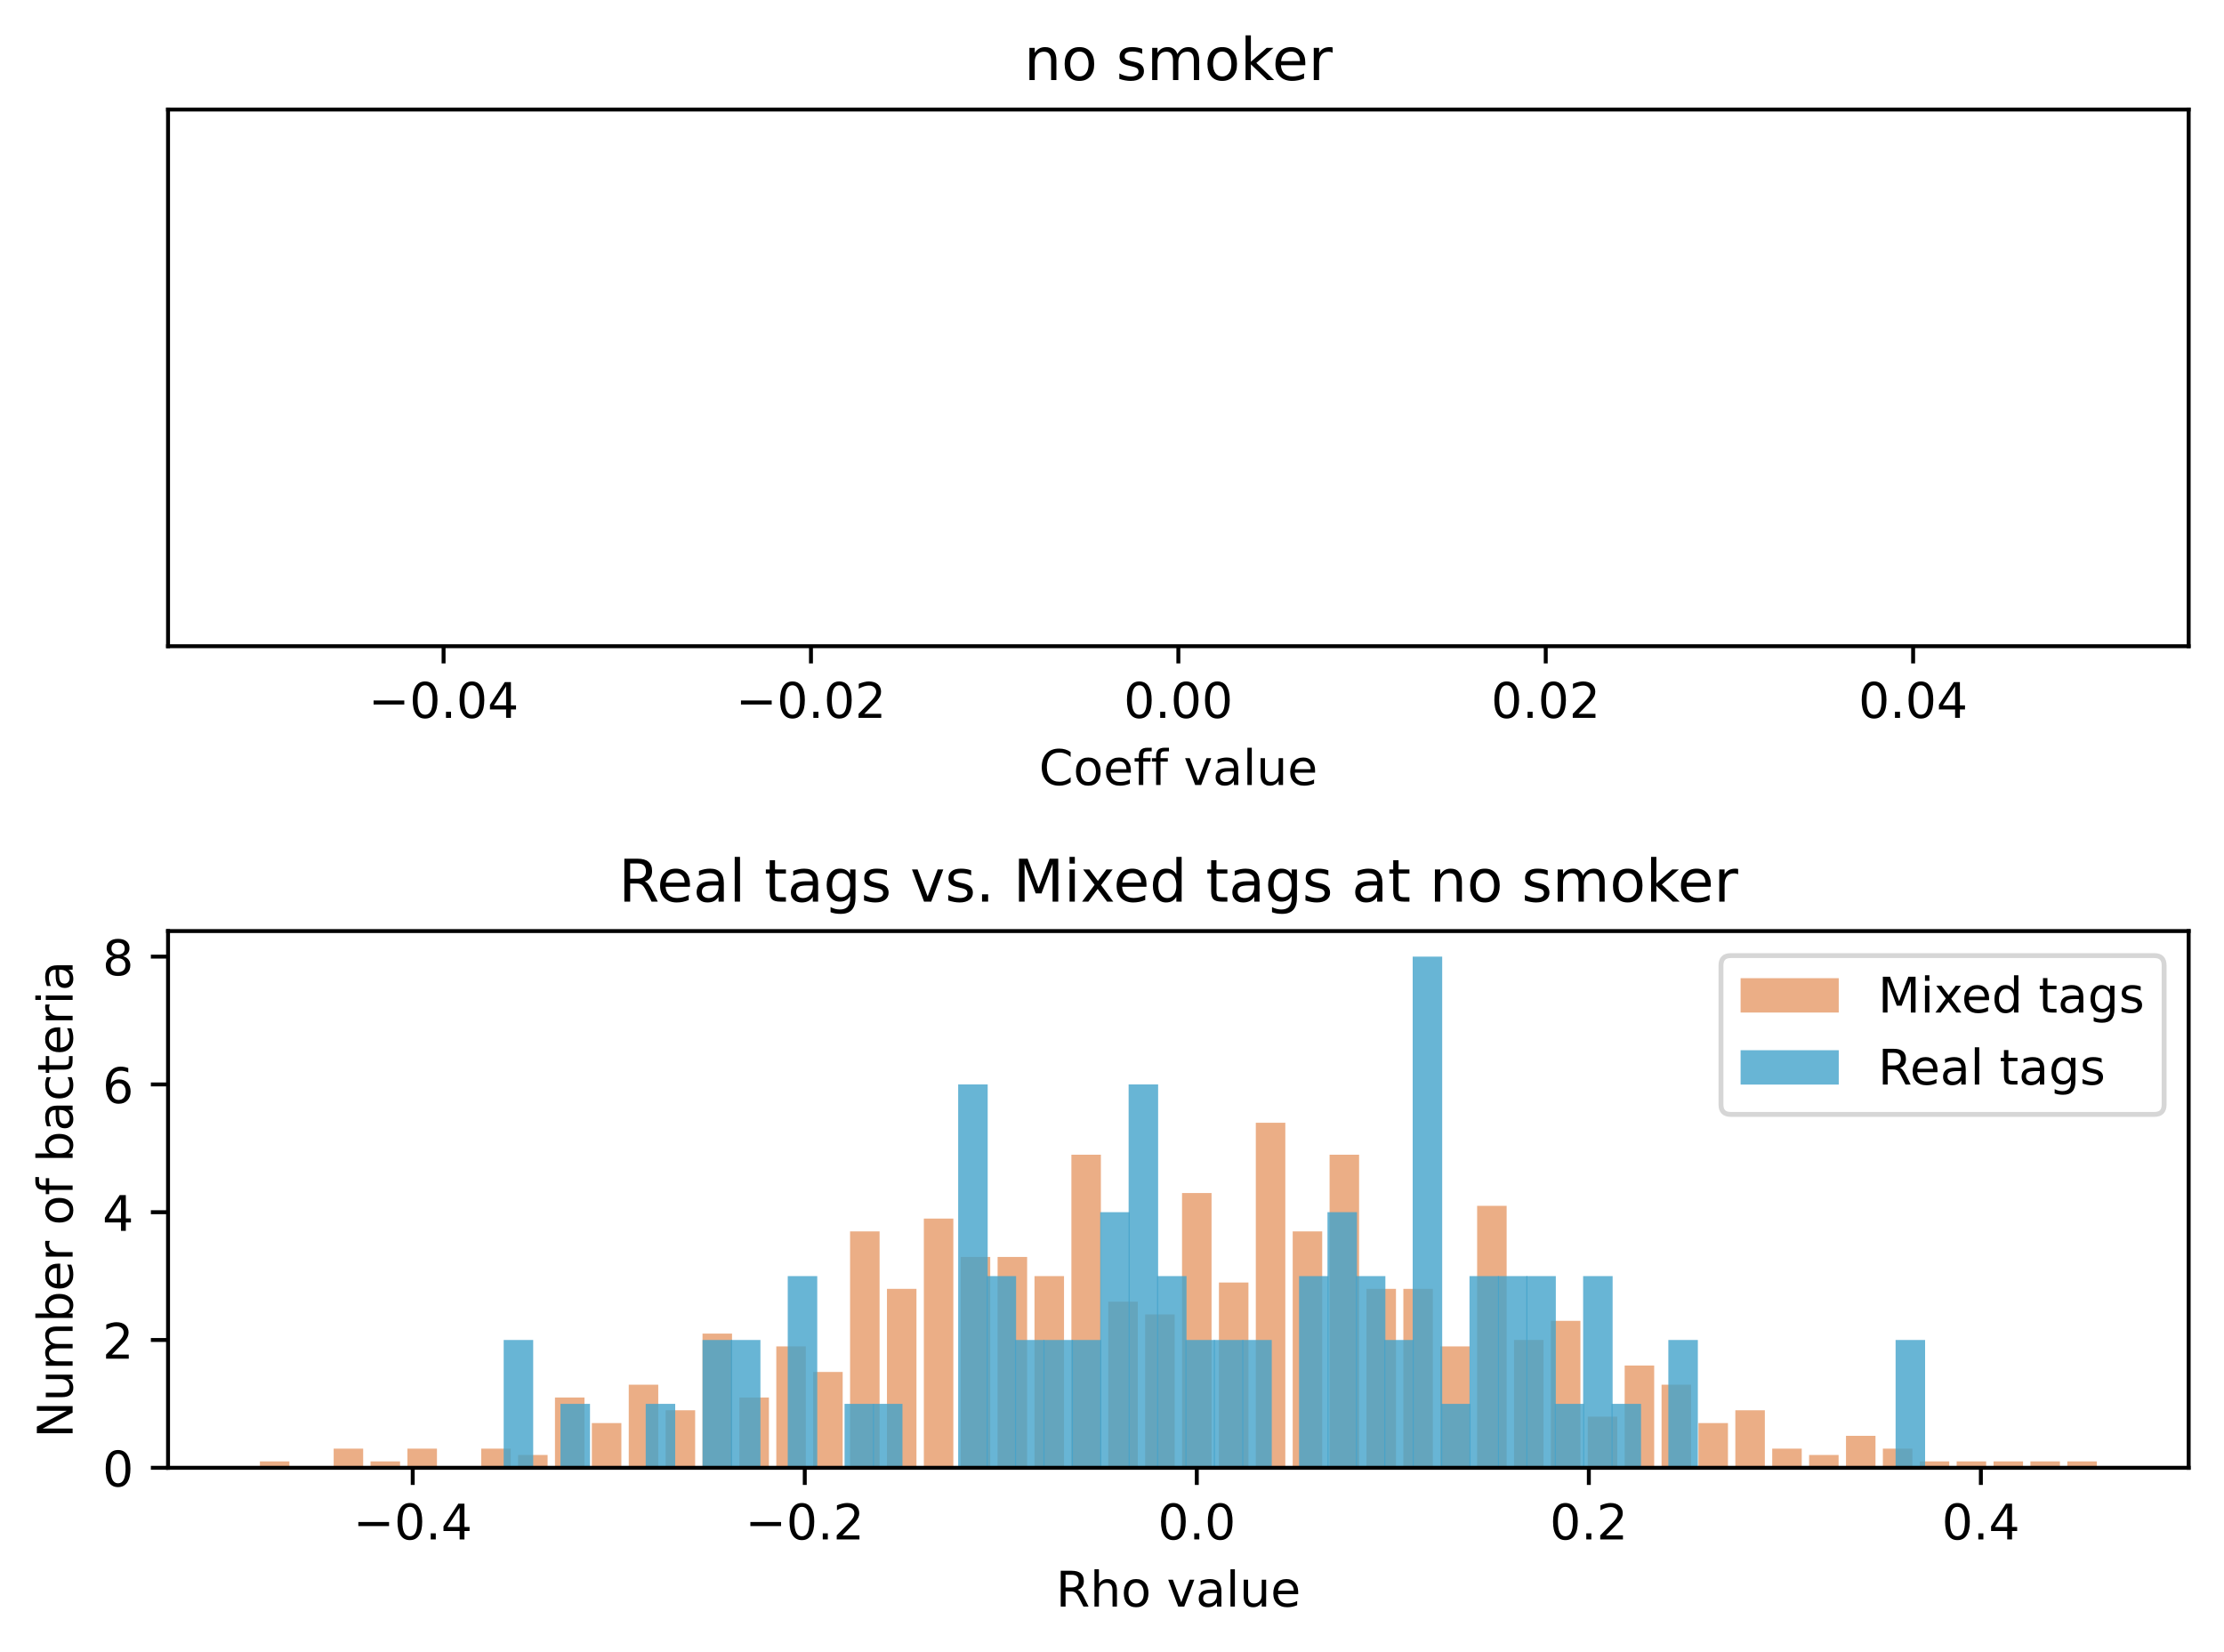 <?xml version="1.0" encoding="utf-8" standalone="no"?>
<!DOCTYPE svg PUBLIC "-//W3C//DTD SVG 1.1//EN"
  "http://www.w3.org/Graphics/SVG/1.1/DTD/svg11.dtd">
<!-- Created with matplotlib (https://matplotlib.org/) -->
<svg height="336.634pt" version="1.1" viewBox="0 0 453.171 336.634" width="453.171pt" xmlns="http://www.w3.org/2000/svg" xmlns:xlink="http://www.w3.org/1999/xlink">
 <defs>
  <style type="text/css">*{stroke-linecap:butt;stroke-linejoin:round;}</style>
 </defs>
 <g id="figure_1">
  <g id="patch_1">
   <path d="M 0 336.634 
L 453.171 336.634 
L 453.171 0 
L 0 0 
z
" style="fill:#ffffff;"/>
  </g>
  <g id="axes_1">
   <g id="patch_2">
    <path d="M 34.241 131.678 
L 445.971 131.678 
L 445.971 22.318 
L 34.241 22.318 
z
" style="fill:#ffffff;"/>
   </g>
   <g id="matplotlib.axis_1">
    <g id="xtick_1">
     <g id="line2d_1">
      <defs>
       <path d="M 0 0 
L 0 3.5 
" id="mca1bc22274" style="stroke:#000000;stroke-width:0.8;"/>
      </defs>
      <g>
       <use style="stroke:#000000;stroke-width:0.8;" x="90.386" xlink:href="#mca1bc22274" y="131.678"/>
      </g>
     </g>
     <g id="text_1">
      <!-- −0.04 -->
      <g transform="translate(75.063 146.277)scale(0.1 -0.1)">
       <defs>
        <path d="M 10.594 35.5 
L 73.188 35.5 
L 73.188 27.203 
L 10.594 27.203 
z
" id="DejaVuSans-8722"/>
        <path d="M 31.781 66.406 
Q 24.172 66.406 20.328 58.906 
Q 16.5 51.422 16.5 36.375 
Q 16.5 21.391 20.328 13.891 
Q 24.172 6.391 31.781 6.391 
Q 39.453 6.391 43.281 13.891 
Q 47.125 21.391 47.125 36.375 
Q 47.125 51.422 43.281 58.906 
Q 39.453 66.406 31.781 66.406 
z
M 31.781 74.219 
Q 44.047 74.219 50.516 64.516 
Q 56.984 54.828 56.984 36.375 
Q 56.984 17.969 50.516 8.266 
Q 44.047 -1.422 31.781 -1.422 
Q 19.531 -1.422 13.062 8.266 
Q 6.594 17.969 6.594 36.375 
Q 6.594 54.828 13.062 64.516 
Q 19.531 74.219 31.781 74.219 
z
" id="DejaVuSans-48"/>
        <path d="M 10.688 12.406 
L 21 12.406 
L 21 0 
L 10.688 0 
z
" id="DejaVuSans-46"/>
        <path d="M 37.797 64.312 
L 12.891 25.391 
L 37.797 25.391 
z
M 35.203 72.906 
L 47.609 72.906 
L 47.609 25.391 
L 58.016 25.391 
L 58.016 17.188 
L 47.609 17.188 
L 47.609 0 
L 37.797 0 
L 37.797 17.188 
L 4.891 17.188 
L 4.891 26.703 
z
" id="DejaVuSans-52"/>
       </defs>
       <use xlink:href="#DejaVuSans-8722"/>
       <use x="83.789" xlink:href="#DejaVuSans-48"/>
       <use x="147.412" xlink:href="#DejaVuSans-46"/>
       <use x="179.199" xlink:href="#DejaVuSans-48"/>
       <use x="242.822" xlink:href="#DejaVuSans-52"/>
      </g>
     </g>
    </g>
    <g id="xtick_2">
     <g id="line2d_2">
      <g>
       <use style="stroke:#000000;stroke-width:0.8;" x="165.246" xlink:href="#mca1bc22274" y="131.678"/>
      </g>
     </g>
     <g id="text_2">
      <!-- −0.02 -->
      <g transform="translate(149.923 146.277)scale(0.1 -0.1)">
       <defs>
        <path d="M 19.188 8.297 
L 53.609 8.297 
L 53.609 0 
L 7.328 0 
L 7.328 8.297 
Q 12.938 14.109 22.625 23.891 
Q 32.328 33.688 34.812 36.531 
Q 39.547 41.844 41.422 45.531 
Q 43.312 49.219 43.312 52.781 
Q 43.312 58.594 39.234 62.25 
Q 35.156 65.922 28.609 65.922 
Q 23.969 65.922 18.812 64.312 
Q 13.672 62.703 7.812 59.422 
L 7.812 69.391 
Q 13.766 71.781 18.938 73 
Q 24.125 74.219 28.422 74.219 
Q 39.75 74.219 46.484 68.547 
Q 53.219 62.891 53.219 53.422 
Q 53.219 48.922 51.531 44.891 
Q 49.859 40.875 45.406 35.406 
Q 44.188 33.984 37.641 27.219 
Q 31.109 20.453 19.188 8.297 
z
" id="DejaVuSans-50"/>
       </defs>
       <use xlink:href="#DejaVuSans-8722"/>
       <use x="83.789" xlink:href="#DejaVuSans-48"/>
       <use x="147.412" xlink:href="#DejaVuSans-46"/>
       <use x="179.199" xlink:href="#DejaVuSans-48"/>
       <use x="242.822" xlink:href="#DejaVuSans-50"/>
      </g>
     </g>
    </g>
    <g id="xtick_3">
     <g id="line2d_3">
      <g>
       <use style="stroke:#000000;stroke-width:0.8;" x="240.106" xlink:href="#mca1bc22274" y="131.678"/>
      </g>
     </g>
     <g id="text_3">
      <!-- 0.00 -->
      <g transform="translate(228.973 146.277)scale(0.1 -0.1)">
       <use xlink:href="#DejaVuSans-48"/>
       <use x="63.623" xlink:href="#DejaVuSans-46"/>
       <use x="95.41" xlink:href="#DejaVuSans-48"/>
       <use x="159.033" xlink:href="#DejaVuSans-48"/>
      </g>
     </g>
    </g>
    <g id="xtick_4">
     <g id="line2d_4">
      <g>
       <use style="stroke:#000000;stroke-width:0.8;" x="314.966" xlink:href="#mca1bc22274" y="131.678"/>
      </g>
     </g>
     <g id="text_4">
      <!-- 0.02 -->
      <g transform="translate(303.833 146.277)scale(0.1 -0.1)">
       <use xlink:href="#DejaVuSans-48"/>
       <use x="63.623" xlink:href="#DejaVuSans-46"/>
       <use x="95.41" xlink:href="#DejaVuSans-48"/>
       <use x="159.033" xlink:href="#DejaVuSans-50"/>
      </g>
     </g>
    </g>
    <g id="xtick_5">
     <g id="line2d_5">
      <g>
       <use style="stroke:#000000;stroke-width:0.8;" x="389.826" xlink:href="#mca1bc22274" y="131.678"/>
      </g>
     </g>
     <g id="text_5">
      <!-- 0.04 -->
      <g transform="translate(378.693 146.277)scale(0.1 -0.1)">
       <use xlink:href="#DejaVuSans-48"/>
       <use x="63.623" xlink:href="#DejaVuSans-46"/>
       <use x="95.41" xlink:href="#DejaVuSans-48"/>
       <use x="159.033" xlink:href="#DejaVuSans-52"/>
      </g>
     </g>
    </g>
    <g id="text_6">
     <!-- Coeff value -->
     <g transform="translate(211.711 159.955)scale(0.1 -0.1)">
      <defs>
       <path d="M 64.406 67.281 
L 64.406 56.891 
Q 59.422 61.531 53.781 63.812 
Q 48.141 66.109 41.797 66.109 
Q 29.297 66.109 22.656 58.469 
Q 16.016 50.828 16.016 36.375 
Q 16.016 21.969 22.656 14.328 
Q 29.297 6.688 41.797 6.688 
Q 48.141 6.688 53.781 8.984 
Q 59.422 11.281 64.406 15.922 
L 64.406 5.609 
Q 59.234 2.094 53.438 0.328 
Q 47.656 -1.422 41.219 -1.422 
Q 24.656 -1.422 15.125 8.703 
Q 5.609 18.844 5.609 36.375 
Q 5.609 53.953 15.125 64.078 
Q 24.656 74.219 41.219 74.219 
Q 47.75 74.219 53.531 72.484 
Q 59.328 70.75 64.406 67.281 
z
" id="DejaVuSans-67"/>
       <path d="M 30.609 48.391 
Q 23.391 48.391 19.188 42.75 
Q 14.984 37.109 14.984 27.297 
Q 14.984 17.484 19.156 11.844 
Q 23.344 6.203 30.609 6.203 
Q 37.797 6.203 41.984 11.859 
Q 46.188 17.531 46.188 27.297 
Q 46.188 37.016 41.984 42.703 
Q 37.797 48.391 30.609 48.391 
z
M 30.609 56 
Q 42.328 56 49.016 48.375 
Q 55.719 40.766 55.719 27.297 
Q 55.719 13.875 49.016 6.219 
Q 42.328 -1.422 30.609 -1.422 
Q 18.844 -1.422 12.172 6.219 
Q 5.516 13.875 5.516 27.297 
Q 5.516 40.766 12.172 48.375 
Q 18.844 56 30.609 56 
z
" id="DejaVuSans-111"/>
       <path d="M 56.203 29.594 
L 56.203 25.203 
L 14.891 25.203 
Q 15.484 15.922 20.484 11.062 
Q 25.484 6.203 34.422 6.203 
Q 39.594 6.203 44.453 7.469 
Q 49.312 8.734 54.109 11.281 
L 54.109 2.781 
Q 49.266 0.734 44.188 -0.344 
Q 39.109 -1.422 33.891 -1.422 
Q 20.797 -1.422 13.156 6.188 
Q 5.516 13.812 5.516 26.812 
Q 5.516 40.234 12.766 48.109 
Q 20.016 56 32.328 56 
Q 43.359 56 49.781 48.891 
Q 56.203 41.797 56.203 29.594 
z
M 47.219 32.234 
Q 47.125 39.594 43.094 43.984 
Q 39.062 48.391 32.422 48.391 
Q 24.906 48.391 20.391 44.141 
Q 15.875 39.891 15.188 32.172 
z
" id="DejaVuSans-101"/>
       <path d="M 37.109 75.984 
L 37.109 68.5 
L 28.516 68.5 
Q 23.688 68.5 21.797 66.547 
Q 19.922 64.594 19.922 59.516 
L 19.922 54.688 
L 34.719 54.688 
L 34.719 47.703 
L 19.922 47.703 
L 19.922 0 
L 10.891 0 
L 10.891 47.703 
L 2.297 47.703 
L 2.297 54.688 
L 10.891 54.688 
L 10.891 58.5 
Q 10.891 67.625 15.141 71.797 
Q 19.391 75.984 28.609 75.984 
z
" id="DejaVuSans-102"/>
       <path id="DejaVuSans-32"/>
       <path d="M 2.984 54.688 
L 12.5 54.688 
L 29.594 8.797 
L 46.688 54.688 
L 56.203 54.688 
L 35.688 0 
L 23.484 0 
z
" id="DejaVuSans-118"/>
       <path d="M 34.281 27.484 
Q 23.391 27.484 19.188 25 
Q 14.984 22.516 14.984 16.5 
Q 14.984 11.719 18.141 8.906 
Q 21.297 6.109 26.703 6.109 
Q 34.188 6.109 38.703 11.406 
Q 43.219 16.703 43.219 25.484 
L 43.219 27.484 
z
M 52.203 31.203 
L 52.203 0 
L 43.219 0 
L 43.219 8.297 
Q 40.141 3.328 35.547 0.953 
Q 30.953 -1.422 24.312 -1.422 
Q 15.922 -1.422 10.953 3.297 
Q 6 8.016 6 15.922 
Q 6 25.141 12.172 29.828 
Q 18.359 34.516 30.609 34.516 
L 43.219 34.516 
L 43.219 35.406 
Q 43.219 41.609 39.141 45 
Q 35.062 48.391 27.688 48.391 
Q 23 48.391 18.547 47.266 
Q 14.109 46.141 10.016 43.891 
L 10.016 52.203 
Q 14.938 54.109 19.578 55.047 
Q 24.219 56 28.609 56 
Q 40.484 56 46.344 49.844 
Q 52.203 43.703 52.203 31.203 
z
" id="DejaVuSans-97"/>
       <path d="M 9.422 75.984 
L 18.406 75.984 
L 18.406 0 
L 9.422 0 
z
" id="DejaVuSans-108"/>
       <path d="M 8.5 21.578 
L 8.5 54.688 
L 17.484 54.688 
L 17.484 21.922 
Q 17.484 14.156 20.5 10.266 
Q 23.531 6.391 29.594 6.391 
Q 36.859 6.391 41.078 11.031 
Q 45.312 15.672 45.312 23.688 
L 45.312 54.688 
L 54.297 54.688 
L 54.297 0 
L 45.312 0 
L 45.312 8.406 
Q 42.047 3.422 37.719 1 
Q 33.406 -1.422 27.688 -1.422 
Q 18.266 -1.422 13.375 4.438 
Q 8.5 10.297 8.5 21.578 
z
M 31.109 56 
z
" id="DejaVuSans-117"/>
      </defs>
      <use xlink:href="#DejaVuSans-67"/>
      <use x="69.824" xlink:href="#DejaVuSans-111"/>
      <use x="131.006" xlink:href="#DejaVuSans-101"/>
      <use x="192.529" xlink:href="#DejaVuSans-102"/>
      <use x="227.734" xlink:href="#DejaVuSans-102"/>
      <use x="262.939" xlink:href="#DejaVuSans-32"/>
      <use x="294.727" xlink:href="#DejaVuSans-118"/>
      <use x="353.906" xlink:href="#DejaVuSans-97"/>
      <use x="415.186" xlink:href="#DejaVuSans-108"/>
      <use x="442.969" xlink:href="#DejaVuSans-117"/>
      <use x="506.348" xlink:href="#DejaVuSans-101"/>
     </g>
    </g>
   </g>
   <g id="matplotlib.axis_2"/>
   <g id="patch_3">
    <path d="M 34.241 131.678 
L 34.241 22.318 
" style="fill:none;stroke:#000000;stroke-linecap:square;stroke-linejoin:miter;stroke-width:0.8;"/>
   </g>
   <g id="patch_4">
    <path d="M 445.971 131.678 
L 445.971 22.318 
" style="fill:none;stroke:#000000;stroke-linecap:square;stroke-linejoin:miter;stroke-width:0.8;"/>
   </g>
   <g id="patch_5">
    <path d="M 34.241 131.678 
L 445.971 131.678 
" style="fill:none;stroke:#000000;stroke-linecap:square;stroke-linejoin:miter;stroke-width:0.8;"/>
   </g>
   <g id="patch_6">
    <path d="M 34.241 22.318 
L 445.971 22.318 
" style="fill:none;stroke:#000000;stroke-linecap:square;stroke-linejoin:miter;stroke-width:0.8;"/>
   </g>
   <g id="text_7">
    <!-- no smoker -->
    <g transform="translate(208.668 16.318)scale(0.12 -0.12)">
     <defs>
      <path d="M 54.891 33.016 
L 54.891 0 
L 45.906 0 
L 45.906 32.719 
Q 45.906 40.484 42.875 44.328 
Q 39.844 48.188 33.797 48.188 
Q 26.516 48.188 22.312 43.547 
Q 18.109 38.922 18.109 30.906 
L 18.109 0 
L 9.078 0 
L 9.078 54.688 
L 18.109 54.688 
L 18.109 46.188 
Q 21.344 51.125 25.703 53.562 
Q 30.078 56 35.797 56 
Q 45.219 56 50.047 50.172 
Q 54.891 44.344 54.891 33.016 
z
" id="DejaVuSans-110"/>
      <path d="M 44.281 53.078 
L 44.281 44.578 
Q 40.484 46.531 36.375 47.5 
Q 32.281 48.484 27.875 48.484 
Q 21.188 48.484 17.844 46.438 
Q 14.5 44.391 14.5 40.281 
Q 14.5 37.156 16.891 35.375 
Q 19.281 33.594 26.516 31.984 
L 29.594 31.297 
Q 39.156 29.25 43.188 25.516 
Q 47.219 21.781 47.219 15.094 
Q 47.219 7.469 41.188 3.016 
Q 35.156 -1.422 24.609 -1.422 
Q 20.219 -1.422 15.453 -0.562 
Q 10.688 0.297 5.422 2 
L 5.422 11.281 
Q 10.406 8.688 15.234 7.391 
Q 20.062 6.109 24.812 6.109 
Q 31.156 6.109 34.562 8.281 
Q 37.984 10.453 37.984 14.406 
Q 37.984 18.062 35.516 20.016 
Q 33.062 21.969 24.703 23.781 
L 21.578 24.516 
Q 13.234 26.266 9.516 29.906 
Q 5.812 33.547 5.812 39.891 
Q 5.812 47.609 11.281 51.797 
Q 16.75 56 26.812 56 
Q 31.781 56 36.172 55.266 
Q 40.578 54.547 44.281 53.078 
z
" id="DejaVuSans-115"/>
      <path d="M 52 44.188 
Q 55.375 50.25 60.062 53.125 
Q 64.75 56 71.094 56 
Q 79.641 56 84.281 50.016 
Q 88.922 44.047 88.922 33.016 
L 88.922 0 
L 79.891 0 
L 79.891 32.719 
Q 79.891 40.578 77.094 44.375 
Q 74.312 48.188 68.609 48.188 
Q 61.625 48.188 57.562 43.547 
Q 53.516 38.922 53.516 30.906 
L 53.516 0 
L 44.484 0 
L 44.484 32.719 
Q 44.484 40.625 41.703 44.406 
Q 38.922 48.188 33.109 48.188 
Q 26.219 48.188 22.156 43.531 
Q 18.109 38.875 18.109 30.906 
L 18.109 0 
L 9.078 0 
L 9.078 54.688 
L 18.109 54.688 
L 18.109 46.188 
Q 21.188 51.219 25.484 53.609 
Q 29.781 56 35.688 56 
Q 41.656 56 45.828 52.969 
Q 50 49.953 52 44.188 
z
" id="DejaVuSans-109"/>
      <path d="M 9.078 75.984 
L 18.109 75.984 
L 18.109 31.109 
L 44.922 54.688 
L 56.391 54.688 
L 27.391 29.109 
L 57.625 0 
L 45.906 0 
L 18.109 26.703 
L 18.109 0 
L 9.078 0 
z
" id="DejaVuSans-107"/>
      <path d="M 41.109 46.297 
Q 39.594 47.172 37.812 47.578 
Q 36.031 48 33.891 48 
Q 26.266 48 22.188 43.047 
Q 18.109 38.094 18.109 28.812 
L 18.109 0 
L 9.078 0 
L 9.078 54.688 
L 18.109 54.688 
L 18.109 46.188 
Q 20.953 51.172 25.484 53.578 
Q 30.031 56 36.531 56 
Q 37.453 56 38.578 55.875 
Q 39.703 55.766 41.062 55.516 
z
" id="DejaVuSans-114"/>
     </defs>
     <use xlink:href="#DejaVuSans-110"/>
     <use x="63.379" xlink:href="#DejaVuSans-111"/>
     <use x="124.561" xlink:href="#DejaVuSans-32"/>
     <use x="156.348" xlink:href="#DejaVuSans-115"/>
     <use x="208.447" xlink:href="#DejaVuSans-109"/>
     <use x="305.859" xlink:href="#DejaVuSans-111"/>
     <use x="367.041" xlink:href="#DejaVuSans-107"/>
     <use x="421.326" xlink:href="#DejaVuSans-101"/>
     <use x="482.85" xlink:href="#DejaVuSans-114"/>
    </g>
   </g>
  </g>
  <g id="axes_2">
   <g id="patch_7">
    <path d="M 34.241 299.078 
L 445.971 299.078 
L 445.971 189.718 
L 34.241 189.718 
z
" style="fill:#ffffff;"/>
   </g>
   <g id="patch_8">
    <path clip-path="url(#pca8f103a62)" d="M 52.956 299.078 
L 58.968 299.078 
L 58.968 297.776 
L 52.956 297.776 
z
" style="fill:#d95f0e;opacity:0.5;"/>
   </g>
   <g id="patch_9">
    <path clip-path="url(#pca8f103a62)" d="M 60.472 299.078 
L 66.485 299.078 
L 66.485 299.078 
L 60.472 299.078 
z
" style="fill:#d95f0e;opacity:0.5;"/>
   </g>
   <g id="patch_10">
    <path clip-path="url(#pca8f103a62)" d="M 67.988 299.078 
L 74.001 299.078 
L 74.001 295.172 
L 67.988 295.172 
z
" style="fill:#d95f0e;opacity:0.5;"/>
   </g>
   <g id="patch_11">
    <path clip-path="url(#pca8f103a62)" d="M 75.504 299.078 
L 81.517 299.078 
L 81.517 297.776 
L 75.504 297.776 
z
" style="fill:#d95f0e;opacity:0.5;"/>
   </g>
   <g id="patch_12">
    <path clip-path="url(#pca8f103a62)" d="M 83.02 299.078 
L 89.033 299.078 
L 89.033 295.172 
L 83.02 295.172 
z
" style="fill:#d95f0e;opacity:0.5;"/>
   </g>
   <g id="patch_13">
    <path clip-path="url(#pca8f103a62)" d="M 90.536 299.078 
L 96.549 299.078 
L 96.549 299.078 
L 90.536 299.078 
z
" style="fill:#d95f0e;opacity:0.5;"/>
   </g>
   <g id="patch_14">
    <path clip-path="url(#pca8f103a62)" d="M 98.052 299.078 
L 104.065 299.078 
L 104.065 295.172 
L 98.052 295.172 
z
" style="fill:#d95f0e;opacity:0.5;"/>
   </g>
   <g id="patch_15">
    <path clip-path="url(#pca8f103a62)" d="M 105.568 299.078 
L 111.581 299.078 
L 111.581 296.474 
L 105.568 296.474 
z
" style="fill:#d95f0e;opacity:0.5;"/>
   </g>
   <g id="patch_16">
    <path clip-path="url(#pca8f103a62)" d="M 113.084 299.078 
L 119.097 299.078 
L 119.097 284.757 
L 113.084 284.757 
z
" style="fill:#d95f0e;opacity:0.5;"/>
   </g>
   <g id="patch_17">
    <path clip-path="url(#pca8f103a62)" d="M 120.6 299.078 
L 126.613 299.078 
L 126.613 289.965 
L 120.6 289.965 
z
" style="fill:#d95f0e;opacity:0.5;"/>
   </g>
   <g id="patch_18">
    <path clip-path="url(#pca8f103a62)" d="M 128.116 299.078 
L 134.129 299.078 
L 134.129 282.153 
L 128.116 282.153 
z
" style="fill:#d95f0e;opacity:0.5;"/>
   </g>
   <g id="patch_19">
    <path clip-path="url(#pca8f103a62)" d="M 135.632 299.078 
L 141.645 299.078 
L 141.645 287.361 
L 135.632 287.361 
z
" style="fill:#d95f0e;opacity:0.5;"/>
   </g>
   <g id="patch_20">
    <path clip-path="url(#pca8f103a62)" d="M 143.148 299.078 
L 149.161 299.078 
L 149.161 271.738 
L 143.148 271.738 
z
" style="fill:#d95f0e;opacity:0.5;"/>
   </g>
   <g id="patch_21">
    <path clip-path="url(#pca8f103a62)" d="M 150.664 299.078 
L 156.677 299.078 
L 156.677 284.757 
L 150.664 284.757 
z
" style="fill:#d95f0e;opacity:0.5;"/>
   </g>
   <g id="patch_22">
    <path clip-path="url(#pca8f103a62)" d="M 158.181 299.078 
L 164.193 299.078 
L 164.193 274.342 
L 158.181 274.342 
z
" style="fill:#d95f0e;opacity:0.5;"/>
   </g>
   <g id="patch_23">
    <path clip-path="url(#pca8f103a62)" d="M 165.697 299.078 
L 171.709 299.078 
L 171.709 279.55 
L 165.697 279.55 
z
" style="fill:#d95f0e;opacity:0.5;"/>
   </g>
   <g id="patch_24">
    <path clip-path="url(#pca8f103a62)" d="M 173.213 299.078 
L 179.226 299.078 
L 179.226 250.908 
L 173.213 250.908 
z
" style="fill:#d95f0e;opacity:0.5;"/>
   </g>
   <g id="patch_25">
    <path clip-path="url(#pca8f103a62)" d="M 180.729 299.078 
L 186.742 299.078 
L 186.742 262.625 
L 180.729 262.625 
z
" style="fill:#d95f0e;opacity:0.5;"/>
   </g>
   <g id="patch_26">
    <path clip-path="url(#pca8f103a62)" d="M 188.245 299.078 
L 194.258 299.078 
L 194.258 248.304 
L 188.245 248.304 
z
" style="fill:#d95f0e;opacity:0.5;"/>
   </g>
   <g id="patch_27">
    <path clip-path="url(#pca8f103a62)" d="M 195.761 299.078 
L 201.774 299.078 
L 201.774 256.115 
L 195.761 256.115 
z
" style="fill:#d95f0e;opacity:0.5;"/>
   </g>
   <g id="patch_28">
    <path clip-path="url(#pca8f103a62)" d="M 203.277 299.078 
L 209.29 299.078 
L 209.29 256.115 
L 203.277 256.115 
z
" style="fill:#d95f0e;opacity:0.5;"/>
   </g>
   <g id="patch_29">
    <path clip-path="url(#pca8f103a62)" d="M 210.793 299.078 
L 216.806 299.078 
L 216.806 260.021 
L 210.793 260.021 
z
" style="fill:#d95f0e;opacity:0.5;"/>
   </g>
   <g id="patch_30">
    <path clip-path="url(#pca8f103a62)" d="M 218.309 299.078 
L 224.322 299.078 
L 224.322 235.285 
L 218.309 235.285 
z
" style="fill:#d95f0e;opacity:0.5;"/>
   </g>
   <g id="patch_31">
    <path clip-path="url(#pca8f103a62)" d="M 225.825 299.078 
L 231.838 299.078 
L 231.838 265.229 
L 225.825 265.229 
z
" style="fill:#d95f0e;opacity:0.5;"/>
   </g>
   <g id="patch_32">
    <path clip-path="url(#pca8f103a62)" d="M 233.341 299.078 
L 239.354 299.078 
L 239.354 267.832 
L 233.341 267.832 
z
" style="fill:#d95f0e;opacity:0.5;"/>
   </g>
   <g id="patch_33">
    <path clip-path="url(#pca8f103a62)" d="M 240.857 299.078 
L 246.87 299.078 
L 246.87 243.096 
L 240.857 243.096 
z
" style="fill:#d95f0e;opacity:0.5;"/>
   </g>
   <g id="patch_34">
    <path clip-path="url(#pca8f103a62)" d="M 248.373 299.078 
L 254.386 299.078 
L 254.386 261.323 
L 248.373 261.323 
z
" style="fill:#d95f0e;opacity:0.5;"/>
   </g>
   <g id="patch_35">
    <path clip-path="url(#pca8f103a62)" d="M 255.889 299.078 
L 261.902 299.078 
L 261.902 228.775 
L 255.889 228.775 
z
" style="fill:#d95f0e;opacity:0.5;"/>
   </g>
   <g id="patch_36">
    <path clip-path="url(#pca8f103a62)" d="M 263.405 299.078 
L 269.418 299.078 
L 269.418 250.908 
L 263.405 250.908 
z
" style="fill:#d95f0e;opacity:0.5;"/>
   </g>
   <g id="patch_37">
    <path clip-path="url(#pca8f103a62)" d="M 270.921 299.078 
L 276.934 299.078 
L 276.934 235.285 
L 270.921 235.285 
z
" style="fill:#d95f0e;opacity:0.5;"/>
   </g>
   <g id="patch_38">
    <path clip-path="url(#pca8f103a62)" d="M 278.438 299.078 
L 284.45 299.078 
L 284.45 262.625 
L 278.438 262.625 
z
" style="fill:#d95f0e;opacity:0.5;"/>
   </g>
   <g id="patch_39">
    <path clip-path="url(#pca8f103a62)" d="M 285.954 299.078 
L 291.966 299.078 
L 291.966 262.625 
L 285.954 262.625 
z
" style="fill:#d95f0e;opacity:0.5;"/>
   </g>
   <g id="patch_40">
    <path clip-path="url(#pca8f103a62)" d="M 293.47 299.078 
L 299.483 299.078 
L 299.483 274.342 
L 293.47 274.342 
z
" style="fill:#d95f0e;opacity:0.5;"/>
   </g>
   <g id="patch_41">
    <path clip-path="url(#pca8f103a62)" d="M 300.986 299.078 
L 306.999 299.078 
L 306.999 245.7 
L 300.986 245.7 
z
" style="fill:#d95f0e;opacity:0.5;"/>
   </g>
   <g id="patch_42">
    <path clip-path="url(#pca8f103a62)" d="M 308.502 299.078 
L 314.515 299.078 
L 314.515 273.04 
L 308.502 273.04 
z
" style="fill:#d95f0e;opacity:0.5;"/>
   </g>
   <g id="patch_43">
    <path clip-path="url(#pca8f103a62)" d="M 316.018 299.078 
L 322.031 299.078 
L 322.031 269.134 
L 316.018 269.134 
z
" style="fill:#d95f0e;opacity:0.5;"/>
   </g>
   <g id="patch_44">
    <path clip-path="url(#pca8f103a62)" d="M 323.534 299.078 
L 329.547 299.078 
L 329.547 288.663 
L 323.534 288.663 
z
" style="fill:#d95f0e;opacity:0.5;"/>
   </g>
   <g id="patch_45">
    <path clip-path="url(#pca8f103a62)" d="M 331.05 299.078 
L 337.063 299.078 
L 337.063 278.248 
L 331.05 278.248 
z
" style="fill:#d95f0e;opacity:0.5;"/>
   </g>
   <g id="patch_46">
    <path clip-path="url(#pca8f103a62)" d="M 338.566 299.078 
L 344.579 299.078 
L 344.579 282.153 
L 338.566 282.153 
z
" style="fill:#d95f0e;opacity:0.5;"/>
   </g>
   <g id="patch_47">
    <path clip-path="url(#pca8f103a62)" d="M 346.082 299.078 
L 352.095 299.078 
L 352.095 289.965 
L 346.082 289.965 
z
" style="fill:#d95f0e;opacity:0.5;"/>
   </g>
   <g id="patch_48">
    <path clip-path="url(#pca8f103a62)" d="M 353.598 299.078 
L 359.611 299.078 
L 359.611 287.361 
L 353.598 287.361 
z
" style="fill:#d95f0e;opacity:0.5;"/>
   </g>
   <g id="patch_49">
    <path clip-path="url(#pca8f103a62)" d="M 361.114 299.078 
L 367.127 299.078 
L 367.127 295.172 
L 361.114 295.172 
z
" style="fill:#d95f0e;opacity:0.5;"/>
   </g>
   <g id="patch_50">
    <path clip-path="url(#pca8f103a62)" d="M 368.63 299.078 
L 374.643 299.078 
L 374.643 296.474 
L 368.63 296.474 
z
" style="fill:#d95f0e;opacity:0.5;"/>
   </g>
   <g id="patch_51">
    <path clip-path="url(#pca8f103a62)" d="M 376.146 299.078 
L 382.159 299.078 
L 382.159 292.569 
L 376.146 292.569 
z
" style="fill:#d95f0e;opacity:0.5;"/>
   </g>
   <g id="patch_52">
    <path clip-path="url(#pca8f103a62)" d="M 383.662 299.078 
L 389.675 299.078 
L 389.675 295.172 
L 383.662 295.172 
z
" style="fill:#d95f0e;opacity:0.5;"/>
   </g>
   <g id="patch_53">
    <path clip-path="url(#pca8f103a62)" d="M 391.179 299.078 
L 397.191 299.078 
L 397.191 297.776 
L 391.179 297.776 
z
" style="fill:#d95f0e;opacity:0.5;"/>
   </g>
   <g id="patch_54">
    <path clip-path="url(#pca8f103a62)" d="M 398.695 299.078 
L 404.707 299.078 
L 404.707 297.776 
L 398.695 297.776 
z
" style="fill:#d95f0e;opacity:0.5;"/>
   </g>
   <g id="patch_55">
    <path clip-path="url(#pca8f103a62)" d="M 406.211 299.078 
L 412.223 299.078 
L 412.223 297.776 
L 406.211 297.776 
z
" style="fill:#d95f0e;opacity:0.5;"/>
   </g>
   <g id="patch_56">
    <path clip-path="url(#pca8f103a62)" d="M 413.727 299.078 
L 419.74 299.078 
L 419.74 297.776 
L 413.727 297.776 
z
" style="fill:#d95f0e;opacity:0.5;"/>
   </g>
   <g id="patch_57">
    <path clip-path="url(#pca8f103a62)" d="M 421.243 299.078 
L 427.256 299.078 
L 427.256 297.776 
L 421.243 297.776 
z
" style="fill:#d95f0e;opacity:0.5;"/>
   </g>
   <g id="patch_58">
    <path clip-path="url(#pca8f103a62)" d="M 102.631 299.078 
L 108.644 299.078 
L 108.644 273.04 
L 102.631 273.04 
z
" style="fill:#43a2ca;opacity:0.8;"/>
   </g>
   <g id="patch_59">
    <path clip-path="url(#pca8f103a62)" d="M 108.419 299.078 
L 114.432 299.078 
L 114.432 299.078 
L 108.419 299.078 
z
" style="fill:#43a2ca;opacity:0.8;"/>
   </g>
   <g id="patch_60">
    <path clip-path="url(#pca8f103a62)" d="M 114.207 299.078 
L 120.22 299.078 
L 120.22 286.059 
L 114.207 286.059 
z
" style="fill:#43a2ca;opacity:0.8;"/>
   </g>
   <g id="patch_61">
    <path clip-path="url(#pca8f103a62)" d="M 119.995 299.078 
L 126.008 299.078 
L 126.008 299.078 
L 119.995 299.078 
z
" style="fill:#43a2ca;opacity:0.8;"/>
   </g>
   <g id="patch_62">
    <path clip-path="url(#pca8f103a62)" d="M 125.784 299.078 
L 131.797 299.078 
L 131.797 299.078 
L 125.784 299.078 
z
" style="fill:#43a2ca;opacity:0.8;"/>
   </g>
   <g id="patch_63">
    <path clip-path="url(#pca8f103a62)" d="M 131.572 299.078 
L 137.585 299.078 
L 137.585 286.059 
L 131.572 286.059 
z
" style="fill:#43a2ca;opacity:0.8;"/>
   </g>
   <g id="patch_64">
    <path clip-path="url(#pca8f103a62)" d="M 137.36 299.078 
L 143.373 299.078 
L 143.373 299.078 
L 137.36 299.078 
z
" style="fill:#43a2ca;opacity:0.8;"/>
   </g>
   <g id="patch_65">
    <path clip-path="url(#pca8f103a62)" d="M 143.148 299.078 
L 149.161 299.078 
L 149.161 273.04 
L 143.148 273.04 
z
" style="fill:#43a2ca;opacity:0.8;"/>
   </g>
   <g id="patch_66">
    <path clip-path="url(#pca8f103a62)" d="M 148.937 299.078 
L 154.949 299.078 
L 154.949 273.04 
L 148.937 273.04 
z
" style="fill:#43a2ca;opacity:0.8;"/>
   </g>
   <g id="patch_67">
    <path clip-path="url(#pca8f103a62)" d="M 154.725 299.078 
L 160.738 299.078 
L 160.738 299.078 
L 154.725 299.078 
z
" style="fill:#43a2ca;opacity:0.8;"/>
   </g>
   <g id="patch_68">
    <path clip-path="url(#pca8f103a62)" d="M 160.513 299.078 
L 166.526 299.078 
L 166.526 260.021 
L 160.513 260.021 
z
" style="fill:#43a2ca;opacity:0.8;"/>
   </g>
   <g id="patch_69">
    <path clip-path="url(#pca8f103a62)" d="M 166.301 299.078 
L 172.314 299.078 
L 172.314 299.078 
L 166.301 299.078 
z
" style="fill:#43a2ca;opacity:0.8;"/>
   </g>
   <g id="patch_70">
    <path clip-path="url(#pca8f103a62)" d="M 172.09 299.078 
L 178.102 299.078 
L 178.102 286.059 
L 172.09 286.059 
z
" style="fill:#43a2ca;opacity:0.8;"/>
   </g>
   <g id="patch_71">
    <path clip-path="url(#pca8f103a62)" d="M 177.878 299.078 
L 183.891 299.078 
L 183.891 286.059 
L 177.878 286.059 
z
" style="fill:#43a2ca;opacity:0.8;"/>
   </g>
   <g id="patch_72">
    <path clip-path="url(#pca8f103a62)" d="M 183.666 299.078 
L 189.679 299.078 
L 189.679 299.078 
L 183.666 299.078 
z
" style="fill:#43a2ca;opacity:0.8;"/>
   </g>
   <g id="patch_73">
    <path clip-path="url(#pca8f103a62)" d="M 189.454 299.078 
L 195.467 299.078 
L 195.467 299.078 
L 189.454 299.078 
z
" style="fill:#43a2ca;opacity:0.8;"/>
   </g>
   <g id="patch_74">
    <path clip-path="url(#pca8f103a62)" d="M 195.242 299.078 
L 201.255 299.078 
L 201.255 220.964 
L 195.242 220.964 
z
" style="fill:#43a2ca;opacity:0.8;"/>
   </g>
   <g id="patch_75">
    <path clip-path="url(#pca8f103a62)" d="M 201.031 299.078 
L 207.044 299.078 
L 207.044 260.021 
L 201.031 260.021 
z
" style="fill:#43a2ca;opacity:0.8;"/>
   </g>
   <g id="patch_76">
    <path clip-path="url(#pca8f103a62)" d="M 206.819 299.078 
L 212.832 299.078 
L 212.832 273.04 
L 206.819 273.04 
z
" style="fill:#43a2ca;opacity:0.8;"/>
   </g>
   <g id="patch_77">
    <path clip-path="url(#pca8f103a62)" d="M 212.607 299.078 
L 218.62 299.078 
L 218.62 273.04 
L 212.607 273.04 
z
" style="fill:#43a2ca;opacity:0.8;"/>
   </g>
   <g id="patch_78">
    <path clip-path="url(#pca8f103a62)" d="M 218.395 299.078 
L 224.408 299.078 
L 224.408 273.04 
L 218.395 273.04 
z
" style="fill:#43a2ca;opacity:0.8;"/>
   </g>
   <g id="patch_79">
    <path clip-path="url(#pca8f103a62)" d="M 224.184 299.078 
L 230.197 299.078 
L 230.197 247.002 
L 224.184 247.002 
z
" style="fill:#43a2ca;opacity:0.8;"/>
   </g>
   <g id="patch_80">
    <path clip-path="url(#pca8f103a62)" d="M 229.972 299.078 
L 235.985 299.078 
L 235.985 220.964 
L 229.972 220.964 
z
" style="fill:#43a2ca;opacity:0.8;"/>
   </g>
   <g id="patch_81">
    <path clip-path="url(#pca8f103a62)" d="M 235.76 299.078 
L 241.773 299.078 
L 241.773 260.021 
L 235.76 260.021 
z
" style="fill:#43a2ca;opacity:0.8;"/>
   </g>
   <g id="patch_82">
    <path clip-path="url(#pca8f103a62)" d="M 241.548 299.078 
L 247.561 299.078 
L 247.561 273.04 
L 241.548 273.04 
z
" style="fill:#43a2ca;opacity:0.8;"/>
   </g>
   <g id="patch_83">
    <path clip-path="url(#pca8f103a62)" d="M 247.337 299.078 
L 253.349 299.078 
L 253.349 273.04 
L 247.337 273.04 
z
" style="fill:#43a2ca;opacity:0.8;"/>
   </g>
   <g id="patch_84">
    <path clip-path="url(#pca8f103a62)" d="M 253.125 299.078 
L 259.138 299.078 
L 259.138 273.04 
L 253.125 273.04 
z
" style="fill:#43a2ca;opacity:0.8;"/>
   </g>
   <g id="patch_85">
    <path clip-path="url(#pca8f103a62)" d="M 258.913 299.078 
L 264.926 299.078 
L 264.926 299.078 
L 258.913 299.078 
z
" style="fill:#43a2ca;opacity:0.8;"/>
   </g>
   <g id="patch_86">
    <path clip-path="url(#pca8f103a62)" d="M 264.701 299.078 
L 270.714 299.078 
L 270.714 260.021 
L 264.701 260.021 
z
" style="fill:#43a2ca;opacity:0.8;"/>
   </g>
   <g id="patch_87">
    <path clip-path="url(#pca8f103a62)" d="M 270.49 299.078 
L 276.502 299.078 
L 276.502 247.002 
L 270.49 247.002 
z
" style="fill:#43a2ca;opacity:0.8;"/>
   </g>
   <g id="patch_88">
    <path clip-path="url(#pca8f103a62)" d="M 276.278 299.078 
L 282.291 299.078 
L 282.291 260.021 
L 276.278 260.021 
z
" style="fill:#43a2ca;opacity:0.8;"/>
   </g>
   <g id="patch_89">
    <path clip-path="url(#pca8f103a62)" d="M 282.066 299.078 
L 288.079 299.078 
L 288.079 273.04 
L 282.066 273.04 
z
" style="fill:#43a2ca;opacity:0.8;"/>
   </g>
   <g id="patch_90">
    <path clip-path="url(#pca8f103a62)" d="M 287.854 299.078 
L 293.867 299.078 
L 293.867 194.926 
L 287.854 194.926 
z
" style="fill:#43a2ca;opacity:0.8;"/>
   </g>
   <g id="patch_91">
    <path clip-path="url(#pca8f103a62)" d="M 293.642 299.078 
L 299.655 299.078 
L 299.655 286.059 
L 293.642 286.059 
z
" style="fill:#43a2ca;opacity:0.8;"/>
   </g>
   <g id="patch_92">
    <path clip-path="url(#pca8f103a62)" d="M 299.431 299.078 
L 305.444 299.078 
L 305.444 260.021 
L 299.431 260.021 
z
" style="fill:#43a2ca;opacity:0.8;"/>
   </g>
   <g id="patch_93">
    <path clip-path="url(#pca8f103a62)" d="M 305.219 299.078 
L 311.232 299.078 
L 311.232 260.021 
L 305.219 260.021 
z
" style="fill:#43a2ca;opacity:0.8;"/>
   </g>
   <g id="patch_94">
    <path clip-path="url(#pca8f103a62)" d="M 311.007 299.078 
L 317.02 299.078 
L 317.02 260.021 
L 311.007 260.021 
z
" style="fill:#43a2ca;opacity:0.8;"/>
   </g>
   <g id="patch_95">
    <path clip-path="url(#pca8f103a62)" d="M 316.795 299.078 
L 322.808 299.078 
L 322.808 286.059 
L 316.795 286.059 
z
" style="fill:#43a2ca;opacity:0.8;"/>
   </g>
   <g id="patch_96">
    <path clip-path="url(#pca8f103a62)" d="M 322.584 299.078 
L 328.596 299.078 
L 328.596 260.021 
L 322.584 260.021 
z
" style="fill:#43a2ca;opacity:0.8;"/>
   </g>
   <g id="patch_97">
    <path clip-path="url(#pca8f103a62)" d="M 328.372 299.078 
L 334.385 299.078 
L 334.385 286.059 
L 328.372 286.059 
z
" style="fill:#43a2ca;opacity:0.8;"/>
   </g>
   <g id="patch_98">
    <path clip-path="url(#pca8f103a62)" d="M 334.16 299.078 
L 340.173 299.078 
L 340.173 299.078 
L 334.16 299.078 
z
" style="fill:#43a2ca;opacity:0.8;"/>
   </g>
   <g id="patch_99">
    <path clip-path="url(#pca8f103a62)" d="M 339.948 299.078 
L 345.961 299.078 
L 345.961 273.04 
L 339.948 273.04 
z
" style="fill:#43a2ca;opacity:0.8;"/>
   </g>
   <g id="patch_100">
    <path clip-path="url(#pca8f103a62)" d="M 345.737 299.078 
L 351.749 299.078 
L 351.749 299.078 
L 345.737 299.078 
z
" style="fill:#43a2ca;opacity:0.8;"/>
   </g>
   <g id="patch_101">
    <path clip-path="url(#pca8f103a62)" d="M 351.525 299.078 
L 357.538 299.078 
L 357.538 299.078 
L 351.525 299.078 
z
" style="fill:#43a2ca;opacity:0.8;"/>
   </g>
   <g id="patch_102">
    <path clip-path="url(#pca8f103a62)" d="M 357.313 299.078 
L 363.326 299.078 
L 363.326 299.078 
L 357.313 299.078 
z
" style="fill:#43a2ca;opacity:0.8;"/>
   </g>
   <g id="patch_103">
    <path clip-path="url(#pca8f103a62)" d="M 363.101 299.078 
L 369.114 299.078 
L 369.114 299.078 
L 363.101 299.078 
z
" style="fill:#43a2ca;opacity:0.8;"/>
   </g>
   <g id="patch_104">
    <path clip-path="url(#pca8f103a62)" d="M 368.889 299.078 
L 374.902 299.078 
L 374.902 299.078 
L 368.889 299.078 
z
" style="fill:#43a2ca;opacity:0.8;"/>
   </g>
   <g id="patch_105">
    <path clip-path="url(#pca8f103a62)" d="M 374.678 299.078 
L 380.691 299.078 
L 380.691 299.078 
L 374.678 299.078 
z
" style="fill:#43a2ca;opacity:0.8;"/>
   </g>
   <g id="patch_106">
    <path clip-path="url(#pca8f103a62)" d="M 380.466 299.078 
L 386.479 299.078 
L 386.479 299.078 
L 380.466 299.078 
z
" style="fill:#43a2ca;opacity:0.8;"/>
   </g>
   <g id="patch_107">
    <path clip-path="url(#pca8f103a62)" d="M 386.254 299.078 
L 392.267 299.078 
L 392.267 273.04 
L 386.254 273.04 
z
" style="fill:#43a2ca;opacity:0.8;"/>
   </g>
   <g id="matplotlib.axis_3">
    <g id="xtick_6">
     <g id="line2d_6">
      <g>
       <use style="stroke:#000000;stroke-width:0.8;" x="84.098" xlink:href="#mca1bc22274" y="299.078"/>
      </g>
     </g>
     <g id="text_8">
      <!-- −0.4 -->
      <g transform="translate(71.956 313.677)scale(0.1 -0.1)">
       <use xlink:href="#DejaVuSans-8722"/>
       <use x="83.789" xlink:href="#DejaVuSans-48"/>
       <use x="147.412" xlink:href="#DejaVuSans-46"/>
       <use x="179.199" xlink:href="#DejaVuSans-52"/>
      </g>
     </g>
    </g>
    <g id="xtick_7">
     <g id="line2d_7">
      <g>
       <use style="stroke:#000000;stroke-width:0.8;" x="163.981" xlink:href="#mca1bc22274" y="299.078"/>
      </g>
     </g>
     <g id="text_9">
      <!-- −0.2 -->
      <g transform="translate(151.839 313.677)scale(0.1 -0.1)">
       <use xlink:href="#DejaVuSans-8722"/>
       <use x="83.789" xlink:href="#DejaVuSans-48"/>
       <use x="147.412" xlink:href="#DejaVuSans-46"/>
       <use x="179.199" xlink:href="#DejaVuSans-50"/>
      </g>
     </g>
    </g>
    <g id="xtick_8">
     <g id="line2d_8">
      <g>
       <use style="stroke:#000000;stroke-width:0.8;" x="243.864" xlink:href="#mca1bc22274" y="299.078"/>
      </g>
     </g>
     <g id="text_10">
      <!-- 0.0 -->
      <g transform="translate(235.912 313.677)scale(0.1 -0.1)">
       <use xlink:href="#DejaVuSans-48"/>
       <use x="63.623" xlink:href="#DejaVuSans-46"/>
       <use x="95.41" xlink:href="#DejaVuSans-48"/>
      </g>
     </g>
    </g>
    <g id="xtick_9">
     <g id="line2d_9">
      <g>
       <use style="stroke:#000000;stroke-width:0.8;" x="323.747" xlink:href="#mca1bc22274" y="299.078"/>
      </g>
     </g>
     <g id="text_11">
      <!-- 0.2 -->
      <g transform="translate(315.795 313.677)scale(0.1 -0.1)">
       <use xlink:href="#DejaVuSans-48"/>
       <use x="63.623" xlink:href="#DejaVuSans-46"/>
       <use x="95.41" xlink:href="#DejaVuSans-50"/>
      </g>
     </g>
    </g>
    <g id="xtick_10">
     <g id="line2d_10">
      <g>
       <use style="stroke:#000000;stroke-width:0.8;" x="403.63" xlink:href="#mca1bc22274" y="299.078"/>
      </g>
     </g>
     <g id="text_12">
      <!-- 0.4 -->
      <g transform="translate(395.678 313.677)scale(0.1 -0.1)">
       <use xlink:href="#DejaVuSans-48"/>
       <use x="63.623" xlink:href="#DejaVuSans-46"/>
       <use x="95.41" xlink:href="#DejaVuSans-52"/>
      </g>
     </g>
    </g>
    <g id="text_13">
     <!-- Rho value -->
     <g transform="translate(215.156 327.355)scale(0.1 -0.1)">
      <defs>
       <path d="M 44.391 34.188 
Q 47.562 33.109 50.562 29.594 
Q 53.562 26.078 56.594 19.922 
L 66.609 0 
L 56 0 
L 46.688 18.703 
Q 43.062 26.031 39.672 28.422 
Q 36.281 30.812 30.422 30.812 
L 19.672 30.812 
L 19.672 0 
L 9.812 0 
L 9.812 72.906 
L 32.078 72.906 
Q 44.578 72.906 50.734 67.672 
Q 56.891 62.453 56.891 51.906 
Q 56.891 45.016 53.688 40.469 
Q 50.484 35.938 44.391 34.188 
z
M 19.672 64.797 
L 19.672 38.922 
L 32.078 38.922 
Q 39.203 38.922 42.844 42.219 
Q 46.484 45.516 46.484 51.906 
Q 46.484 58.297 42.844 61.547 
Q 39.203 64.797 32.078 64.797 
z
" id="DejaVuSans-82"/>
       <path d="M 54.891 33.016 
L 54.891 0 
L 45.906 0 
L 45.906 32.719 
Q 45.906 40.484 42.875 44.328 
Q 39.844 48.188 33.797 48.188 
Q 26.516 48.188 22.312 43.547 
Q 18.109 38.922 18.109 30.906 
L 18.109 0 
L 9.078 0 
L 9.078 75.984 
L 18.109 75.984 
L 18.109 46.188 
Q 21.344 51.125 25.703 53.562 
Q 30.078 56 35.797 56 
Q 45.219 56 50.047 50.172 
Q 54.891 44.344 54.891 33.016 
z
" id="DejaVuSans-104"/>
      </defs>
      <use xlink:href="#DejaVuSans-82"/>
      <use x="69.482" xlink:href="#DejaVuSans-104"/>
      <use x="132.861" xlink:href="#DejaVuSans-111"/>
      <use x="194.043" xlink:href="#DejaVuSans-32"/>
      <use x="225.83" xlink:href="#DejaVuSans-118"/>
      <use x="285.01" xlink:href="#DejaVuSans-97"/>
      <use x="346.289" xlink:href="#DejaVuSans-108"/>
      <use x="374.072" xlink:href="#DejaVuSans-117"/>
      <use x="437.451" xlink:href="#DejaVuSans-101"/>
     </g>
    </g>
   </g>
   <g id="matplotlib.axis_4">
    <g id="ytick_1">
     <g id="line2d_11">
      <defs>
       <path d="M 0 0 
L -3.5 0 
" id="m22e6ed83ff" style="stroke:#000000;stroke-width:0.8;"/>
      </defs>
      <g>
       <use style="stroke:#000000;stroke-width:0.8;" x="34.241" xlink:href="#m22e6ed83ff" y="299.078"/>
      </g>
     </g>
     <g id="text_14">
      <!-- 0 -->
      <g transform="translate(20.878 302.877)scale(0.1 -0.1)">
       <use xlink:href="#DejaVuSans-48"/>
      </g>
     </g>
    </g>
    <g id="ytick_2">
     <g id="line2d_12">
      <g>
       <use style="stroke:#000000;stroke-width:0.8;" x="34.241" xlink:href="#m22e6ed83ff" y="273.04"/>
      </g>
     </g>
     <g id="text_15">
      <!-- 2 -->
      <g transform="translate(20.878 276.839)scale(0.1 -0.1)">
       <use xlink:href="#DejaVuSans-50"/>
      </g>
     </g>
    </g>
    <g id="ytick_3">
     <g id="line2d_13">
      <g>
       <use style="stroke:#000000;stroke-width:0.8;" x="34.241" xlink:href="#m22e6ed83ff" y="247.002"/>
      </g>
     </g>
     <g id="text_16">
      <!-- 4 -->
      <g transform="translate(20.878 250.801)scale(0.1 -0.1)">
       <use xlink:href="#DejaVuSans-52"/>
      </g>
     </g>
    </g>
    <g id="ytick_4">
     <g id="line2d_14">
      <g>
       <use style="stroke:#000000;stroke-width:0.8;" x="34.241" xlink:href="#m22e6ed83ff" y="220.964"/>
      </g>
     </g>
     <g id="text_17">
      <!-- 6 -->
      <g transform="translate(20.878 224.763)scale(0.1 -0.1)">
       <defs>
        <path d="M 33.016 40.375 
Q 26.375 40.375 22.484 35.828 
Q 18.609 31.297 18.609 23.391 
Q 18.609 15.531 22.484 10.953 
Q 26.375 6.391 33.016 6.391 
Q 39.656 6.391 43.531 10.953 
Q 47.406 15.531 47.406 23.391 
Q 47.406 31.297 43.531 35.828 
Q 39.656 40.375 33.016 40.375 
z
M 52.594 71.297 
L 52.594 62.312 
Q 48.875 64.062 45.094 64.984 
Q 41.312 65.922 37.594 65.922 
Q 27.828 65.922 22.672 59.328 
Q 17.531 52.734 16.797 39.406 
Q 19.672 43.656 24.016 45.922 
Q 28.375 48.188 33.594 48.188 
Q 44.578 48.188 50.953 41.516 
Q 57.328 34.859 57.328 23.391 
Q 57.328 12.156 50.688 5.359 
Q 44.047 -1.422 33.016 -1.422 
Q 20.359 -1.422 13.672 8.266 
Q 6.984 17.969 6.984 36.375 
Q 6.984 53.656 15.188 63.938 
Q 23.391 74.219 37.203 74.219 
Q 40.922 74.219 44.703 73.484 
Q 48.484 72.75 52.594 71.297 
z
" id="DejaVuSans-54"/>
       </defs>
       <use xlink:href="#DejaVuSans-54"/>
      </g>
     </g>
    </g>
    <g id="ytick_5">
     <g id="line2d_15">
      <g>
       <use style="stroke:#000000;stroke-width:0.8;" x="34.241" xlink:href="#m22e6ed83ff" y="194.926"/>
      </g>
     </g>
     <g id="text_18">
      <!-- 8 -->
      <g transform="translate(20.878 198.725)scale(0.1 -0.1)">
       <defs>
        <path d="M 31.781 34.625 
Q 24.75 34.625 20.719 30.859 
Q 16.703 27.094 16.703 20.516 
Q 16.703 13.922 20.719 10.156 
Q 24.75 6.391 31.781 6.391 
Q 38.812 6.391 42.859 10.172 
Q 46.922 13.969 46.922 20.516 
Q 46.922 27.094 42.891 30.859 
Q 38.875 34.625 31.781 34.625 
z
M 21.922 38.812 
Q 15.578 40.375 12.031 44.719 
Q 8.5 49.078 8.5 55.328 
Q 8.5 64.062 14.719 69.141 
Q 20.953 74.219 31.781 74.219 
Q 42.672 74.219 48.875 69.141 
Q 55.078 64.062 55.078 55.328 
Q 55.078 49.078 51.531 44.719 
Q 48 40.375 41.703 38.812 
Q 48.828 37.156 52.797 32.312 
Q 56.781 27.484 56.781 20.516 
Q 56.781 9.906 50.312 4.234 
Q 43.844 -1.422 31.781 -1.422 
Q 19.734 -1.422 13.25 4.234 
Q 6.781 9.906 6.781 20.516 
Q 6.781 27.484 10.781 32.312 
Q 14.797 37.156 21.922 38.812 
z
M 18.312 54.391 
Q 18.312 48.734 21.844 45.562 
Q 25.391 42.391 31.781 42.391 
Q 38.141 42.391 41.719 45.562 
Q 45.312 48.734 45.312 54.391 
Q 45.312 60.062 41.719 63.234 
Q 38.141 66.406 31.781 66.406 
Q 25.391 66.406 21.844 63.234 
Q 18.312 60.062 18.312 54.391 
z
" id="DejaVuSans-56"/>
       </defs>
       <use xlink:href="#DejaVuSans-56"/>
      </g>
     </g>
    </g>
    <g id="text_19">
     <!-- Number of bacteria -->
     <g transform="translate(14.798 293.015)rotate(-90)scale(0.1 -0.1)">
      <defs>
       <path d="M 9.812 72.906 
L 23.094 72.906 
L 55.422 11.922 
L 55.422 72.906 
L 64.984 72.906 
L 64.984 0 
L 51.703 0 
L 19.391 60.984 
L 19.391 0 
L 9.812 0 
z
" id="DejaVuSans-78"/>
       <path d="M 48.688 27.297 
Q 48.688 37.203 44.609 42.844 
Q 40.531 48.484 33.406 48.484 
Q 26.266 48.484 22.188 42.844 
Q 18.109 37.203 18.109 27.297 
Q 18.109 17.391 22.188 11.75 
Q 26.266 6.109 33.406 6.109 
Q 40.531 6.109 44.609 11.75 
Q 48.688 17.391 48.688 27.297 
z
M 18.109 46.391 
Q 20.953 51.266 25.266 53.625 
Q 29.594 56 35.594 56 
Q 45.562 56 51.781 48.094 
Q 58.016 40.188 58.016 27.297 
Q 58.016 14.406 51.781 6.484 
Q 45.562 -1.422 35.594 -1.422 
Q 29.594 -1.422 25.266 0.953 
Q 20.953 3.328 18.109 8.203 
L 18.109 0 
L 9.078 0 
L 9.078 75.984 
L 18.109 75.984 
z
" id="DejaVuSans-98"/>
       <path d="M 48.781 52.594 
L 48.781 44.188 
Q 44.969 46.297 41.141 47.344 
Q 37.312 48.391 33.406 48.391 
Q 24.656 48.391 19.812 42.844 
Q 14.984 37.312 14.984 27.297 
Q 14.984 17.281 19.812 11.734 
Q 24.656 6.203 33.406 6.203 
Q 37.312 6.203 41.141 7.25 
Q 44.969 8.297 48.781 10.406 
L 48.781 2.094 
Q 45.016 0.344 40.984 -0.531 
Q 36.969 -1.422 32.422 -1.422 
Q 20.062 -1.422 12.781 6.344 
Q 5.516 14.109 5.516 27.297 
Q 5.516 40.672 12.859 48.328 
Q 20.219 56 33.016 56 
Q 37.156 56 41.109 55.141 
Q 45.062 54.297 48.781 52.594 
z
" id="DejaVuSans-99"/>
       <path d="M 18.312 70.219 
L 18.312 54.688 
L 36.812 54.688 
L 36.812 47.703 
L 18.312 47.703 
L 18.312 18.016 
Q 18.312 11.328 20.141 9.422 
Q 21.969 7.516 27.594 7.516 
L 36.812 7.516 
L 36.812 0 
L 27.594 0 
Q 17.188 0 13.234 3.875 
Q 9.281 7.766 9.281 18.016 
L 9.281 47.703 
L 2.688 47.703 
L 2.688 54.688 
L 9.281 54.688 
L 9.281 70.219 
z
" id="DejaVuSans-116"/>
       <path d="M 9.422 54.688 
L 18.406 54.688 
L 18.406 0 
L 9.422 0 
z
M 9.422 75.984 
L 18.406 75.984 
L 18.406 64.594 
L 9.422 64.594 
z
" id="DejaVuSans-105"/>
      </defs>
      <use xlink:href="#DejaVuSans-78"/>
      <use x="74.805" xlink:href="#DejaVuSans-117"/>
      <use x="138.184" xlink:href="#DejaVuSans-109"/>
      <use x="235.596" xlink:href="#DejaVuSans-98"/>
      <use x="299.072" xlink:href="#DejaVuSans-101"/>
      <use x="360.596" xlink:href="#DejaVuSans-114"/>
      <use x="401.709" xlink:href="#DejaVuSans-32"/>
      <use x="433.496" xlink:href="#DejaVuSans-111"/>
      <use x="494.678" xlink:href="#DejaVuSans-102"/>
      <use x="529.883" xlink:href="#DejaVuSans-32"/>
      <use x="561.67" xlink:href="#DejaVuSans-98"/>
      <use x="625.146" xlink:href="#DejaVuSans-97"/>
      <use x="686.426" xlink:href="#DejaVuSans-99"/>
      <use x="741.406" xlink:href="#DejaVuSans-116"/>
      <use x="780.615" xlink:href="#DejaVuSans-101"/>
      <use x="842.139" xlink:href="#DejaVuSans-114"/>
      <use x="883.252" xlink:href="#DejaVuSans-105"/>
      <use x="911.035" xlink:href="#DejaVuSans-97"/>
     </g>
    </g>
   </g>
   <g id="patch_108">
    <path d="M 34.241 299.078 
L 34.241 189.718 
" style="fill:none;stroke:#000000;stroke-linecap:square;stroke-linejoin:miter;stroke-width:0.8;"/>
   </g>
   <g id="patch_109">
    <path d="M 445.971 299.078 
L 445.971 189.718 
" style="fill:none;stroke:#000000;stroke-linecap:square;stroke-linejoin:miter;stroke-width:0.8;"/>
   </g>
   <g id="patch_110">
    <path d="M 34.241 299.078 
L 445.971 299.078 
" style="fill:none;stroke:#000000;stroke-linecap:square;stroke-linejoin:miter;stroke-width:0.8;"/>
   </g>
   <g id="patch_111">
    <path d="M 34.241 189.718 
L 445.971 189.718 
" style="fill:none;stroke:#000000;stroke-linecap:square;stroke-linejoin:miter;stroke-width:0.8;"/>
   </g>
   <g id="text_20">
    <!-- Real tags vs. Mixed tags at no smoker -->
    <g transform="translate(126.044 183.718)scale(0.12 -0.12)">
     <defs>
      <path d="M 45.406 27.984 
Q 45.406 37.75 41.375 43.109 
Q 37.359 48.484 30.078 48.484 
Q 22.859 48.484 18.828 43.109 
Q 14.797 37.75 14.797 27.984 
Q 14.797 18.266 18.828 12.891 
Q 22.859 7.516 30.078 7.516 
Q 37.359 7.516 41.375 12.891 
Q 45.406 18.266 45.406 27.984 
z
M 54.391 6.781 
Q 54.391 -7.172 48.188 -13.984 
Q 42 -20.797 29.203 -20.797 
Q 24.469 -20.797 20.266 -20.094 
Q 16.062 -19.391 12.109 -17.922 
L 12.109 -9.188 
Q 16.062 -11.328 19.922 -12.344 
Q 23.781 -13.375 27.781 -13.375 
Q 36.625 -13.375 41.016 -8.766 
Q 45.406 -4.156 45.406 5.172 
L 45.406 9.625 
Q 42.625 4.781 38.281 2.391 
Q 33.938 0 27.875 0 
Q 17.828 0 11.672 7.656 
Q 5.516 15.328 5.516 27.984 
Q 5.516 40.672 11.672 48.328 
Q 17.828 56 27.875 56 
Q 33.938 56 38.281 53.609 
Q 42.625 51.219 45.406 46.391 
L 45.406 54.688 
L 54.391 54.688 
z
" id="DejaVuSans-103"/>
      <path d="M 9.812 72.906 
L 24.516 72.906 
L 43.109 23.297 
L 61.812 72.906 
L 76.516 72.906 
L 76.516 0 
L 66.891 0 
L 66.891 64.016 
L 48.094 14.016 
L 38.188 14.016 
L 19.391 64.016 
L 19.391 0 
L 9.812 0 
z
" id="DejaVuSans-77"/>
      <path d="M 54.891 54.688 
L 35.109 28.078 
L 55.906 0 
L 45.312 0 
L 29.391 21.484 
L 13.484 0 
L 2.875 0 
L 24.125 28.609 
L 4.688 54.688 
L 15.281 54.688 
L 29.781 35.203 
L 44.281 54.688 
z
" id="DejaVuSans-120"/>
      <path d="M 45.406 46.391 
L 45.406 75.984 
L 54.391 75.984 
L 54.391 0 
L 45.406 0 
L 45.406 8.203 
Q 42.578 3.328 38.25 0.953 
Q 33.938 -1.422 27.875 -1.422 
Q 17.969 -1.422 11.734 6.484 
Q 5.516 14.406 5.516 27.297 
Q 5.516 40.188 11.734 48.094 
Q 17.969 56 27.875 56 
Q 33.938 56 38.25 53.625 
Q 42.578 51.266 45.406 46.391 
z
M 14.797 27.297 
Q 14.797 17.391 18.875 11.75 
Q 22.953 6.109 30.078 6.109 
Q 37.203 6.109 41.297 11.75 
Q 45.406 17.391 45.406 27.297 
Q 45.406 37.203 41.297 42.844 
Q 37.203 48.484 30.078 48.484 
Q 22.953 48.484 18.875 42.844 
Q 14.797 37.203 14.797 27.297 
z
" id="DejaVuSans-100"/>
     </defs>
     <use xlink:href="#DejaVuSans-82"/>
     <use x="64.982" xlink:href="#DejaVuSans-101"/>
     <use x="126.506" xlink:href="#DejaVuSans-97"/>
     <use x="187.785" xlink:href="#DejaVuSans-108"/>
     <use x="215.568" xlink:href="#DejaVuSans-32"/>
     <use x="247.355" xlink:href="#DejaVuSans-116"/>
     <use x="286.564" xlink:href="#DejaVuSans-97"/>
     <use x="347.844" xlink:href="#DejaVuSans-103"/>
     <use x="411.32" xlink:href="#DejaVuSans-115"/>
     <use x="463.42" xlink:href="#DejaVuSans-32"/>
     <use x="495.207" xlink:href="#DejaVuSans-118"/>
     <use x="554.387" xlink:href="#DejaVuSans-115"/>
     <use x="606.486" xlink:href="#DejaVuSans-46"/>
     <use x="638.273" xlink:href="#DejaVuSans-32"/>
     <use x="670.061" xlink:href="#DejaVuSans-77"/>
     <use x="756.34" xlink:href="#DejaVuSans-105"/>
     <use x="784.123" xlink:href="#DejaVuSans-120"/>
     <use x="840.178" xlink:href="#DejaVuSans-101"/>
     <use x="901.701" xlink:href="#DejaVuSans-100"/>
     <use x="965.178" xlink:href="#DejaVuSans-32"/>
     <use x="996.965" xlink:href="#DejaVuSans-116"/>
     <use x="1036.174" xlink:href="#DejaVuSans-97"/>
     <use x="1097.453" xlink:href="#DejaVuSans-103"/>
     <use x="1160.93" xlink:href="#DejaVuSans-115"/>
     <use x="1213.029" xlink:href="#DejaVuSans-32"/>
     <use x="1244.816" xlink:href="#DejaVuSans-97"/>
     <use x="1306.096" xlink:href="#DejaVuSans-116"/>
     <use x="1345.305" xlink:href="#DejaVuSans-32"/>
     <use x="1377.092" xlink:href="#DejaVuSans-110"/>
     <use x="1440.471" xlink:href="#DejaVuSans-111"/>
     <use x="1501.652" xlink:href="#DejaVuSans-32"/>
     <use x="1533.439" xlink:href="#DejaVuSans-115"/>
     <use x="1585.539" xlink:href="#DejaVuSans-109"/>
     <use x="1682.951" xlink:href="#DejaVuSans-111"/>
     <use x="1744.133" xlink:href="#DejaVuSans-107"/>
     <use x="1798.418" xlink:href="#DejaVuSans-101"/>
     <use x="1859.941" xlink:href="#DejaVuSans-114"/>
    </g>
   </g>
   <g id="legend_1">
    <g id="patch_112">
     <path d="M 352.672 227.074 
L 438.971 227.074 
Q 440.971 227.074 440.971 225.074 
L 440.971 196.718 
Q 440.971 194.718 438.971 194.718 
L 352.672 194.718 
Q 350.672 194.718 350.672 196.718 
L 350.672 225.074 
Q 350.672 227.074 352.672 227.074 
z
" style="fill:#ffffff;opacity:0.8;stroke:#cccccc;stroke-linejoin:miter;"/>
    </g>
    <g id="patch_113">
     <path d="M 354.672 206.317 
L 374.672 206.317 
L 374.672 199.317 
L 354.672 199.317 
z
" style="fill:#d95f0e;opacity:0.5;"/>
    </g>
    <g id="text_21">
     <!-- Mixed tags -->
     <g transform="translate(382.672 206.317)scale(0.1 -0.1)">
      <use xlink:href="#DejaVuSans-77"/>
      <use x="86.279" xlink:href="#DejaVuSans-105"/>
      <use x="114.062" xlink:href="#DejaVuSans-120"/>
      <use x="170.117" xlink:href="#DejaVuSans-101"/>
      <use x="231.641" xlink:href="#DejaVuSans-100"/>
      <use x="295.117" xlink:href="#DejaVuSans-32"/>
      <use x="326.904" xlink:href="#DejaVuSans-116"/>
      <use x="366.113" xlink:href="#DejaVuSans-97"/>
      <use x="427.393" xlink:href="#DejaVuSans-103"/>
      <use x="490.869" xlink:href="#DejaVuSans-115"/>
     </g>
    </g>
    <g id="patch_114">
     <path d="M 354.672 220.995 
L 374.672 220.995 
L 374.672 213.995 
L 354.672 213.995 
z
" style="fill:#43a2ca;opacity:0.8;"/>
    </g>
    <g id="text_22">
     <!-- Real tags -->
     <g transform="translate(382.672 220.995)scale(0.1 -0.1)">
      <use xlink:href="#DejaVuSans-82"/>
      <use x="64.982" xlink:href="#DejaVuSans-101"/>
      <use x="126.506" xlink:href="#DejaVuSans-97"/>
      <use x="187.785" xlink:href="#DejaVuSans-108"/>
      <use x="215.568" xlink:href="#DejaVuSans-32"/>
      <use x="247.355" xlink:href="#DejaVuSans-116"/>
      <use x="286.564" xlink:href="#DejaVuSans-97"/>
      <use x="347.844" xlink:href="#DejaVuSans-103"/>
      <use x="411.32" xlink:href="#DejaVuSans-115"/>
     </g>
    </g>
   </g>
  </g>
 </g>
 <defs>
  <clipPath id="pca8f103a62">
   <rect height="109.36" width="411.73" x="34.241" y="189.718"/>
  </clipPath>
 </defs>
</svg>
